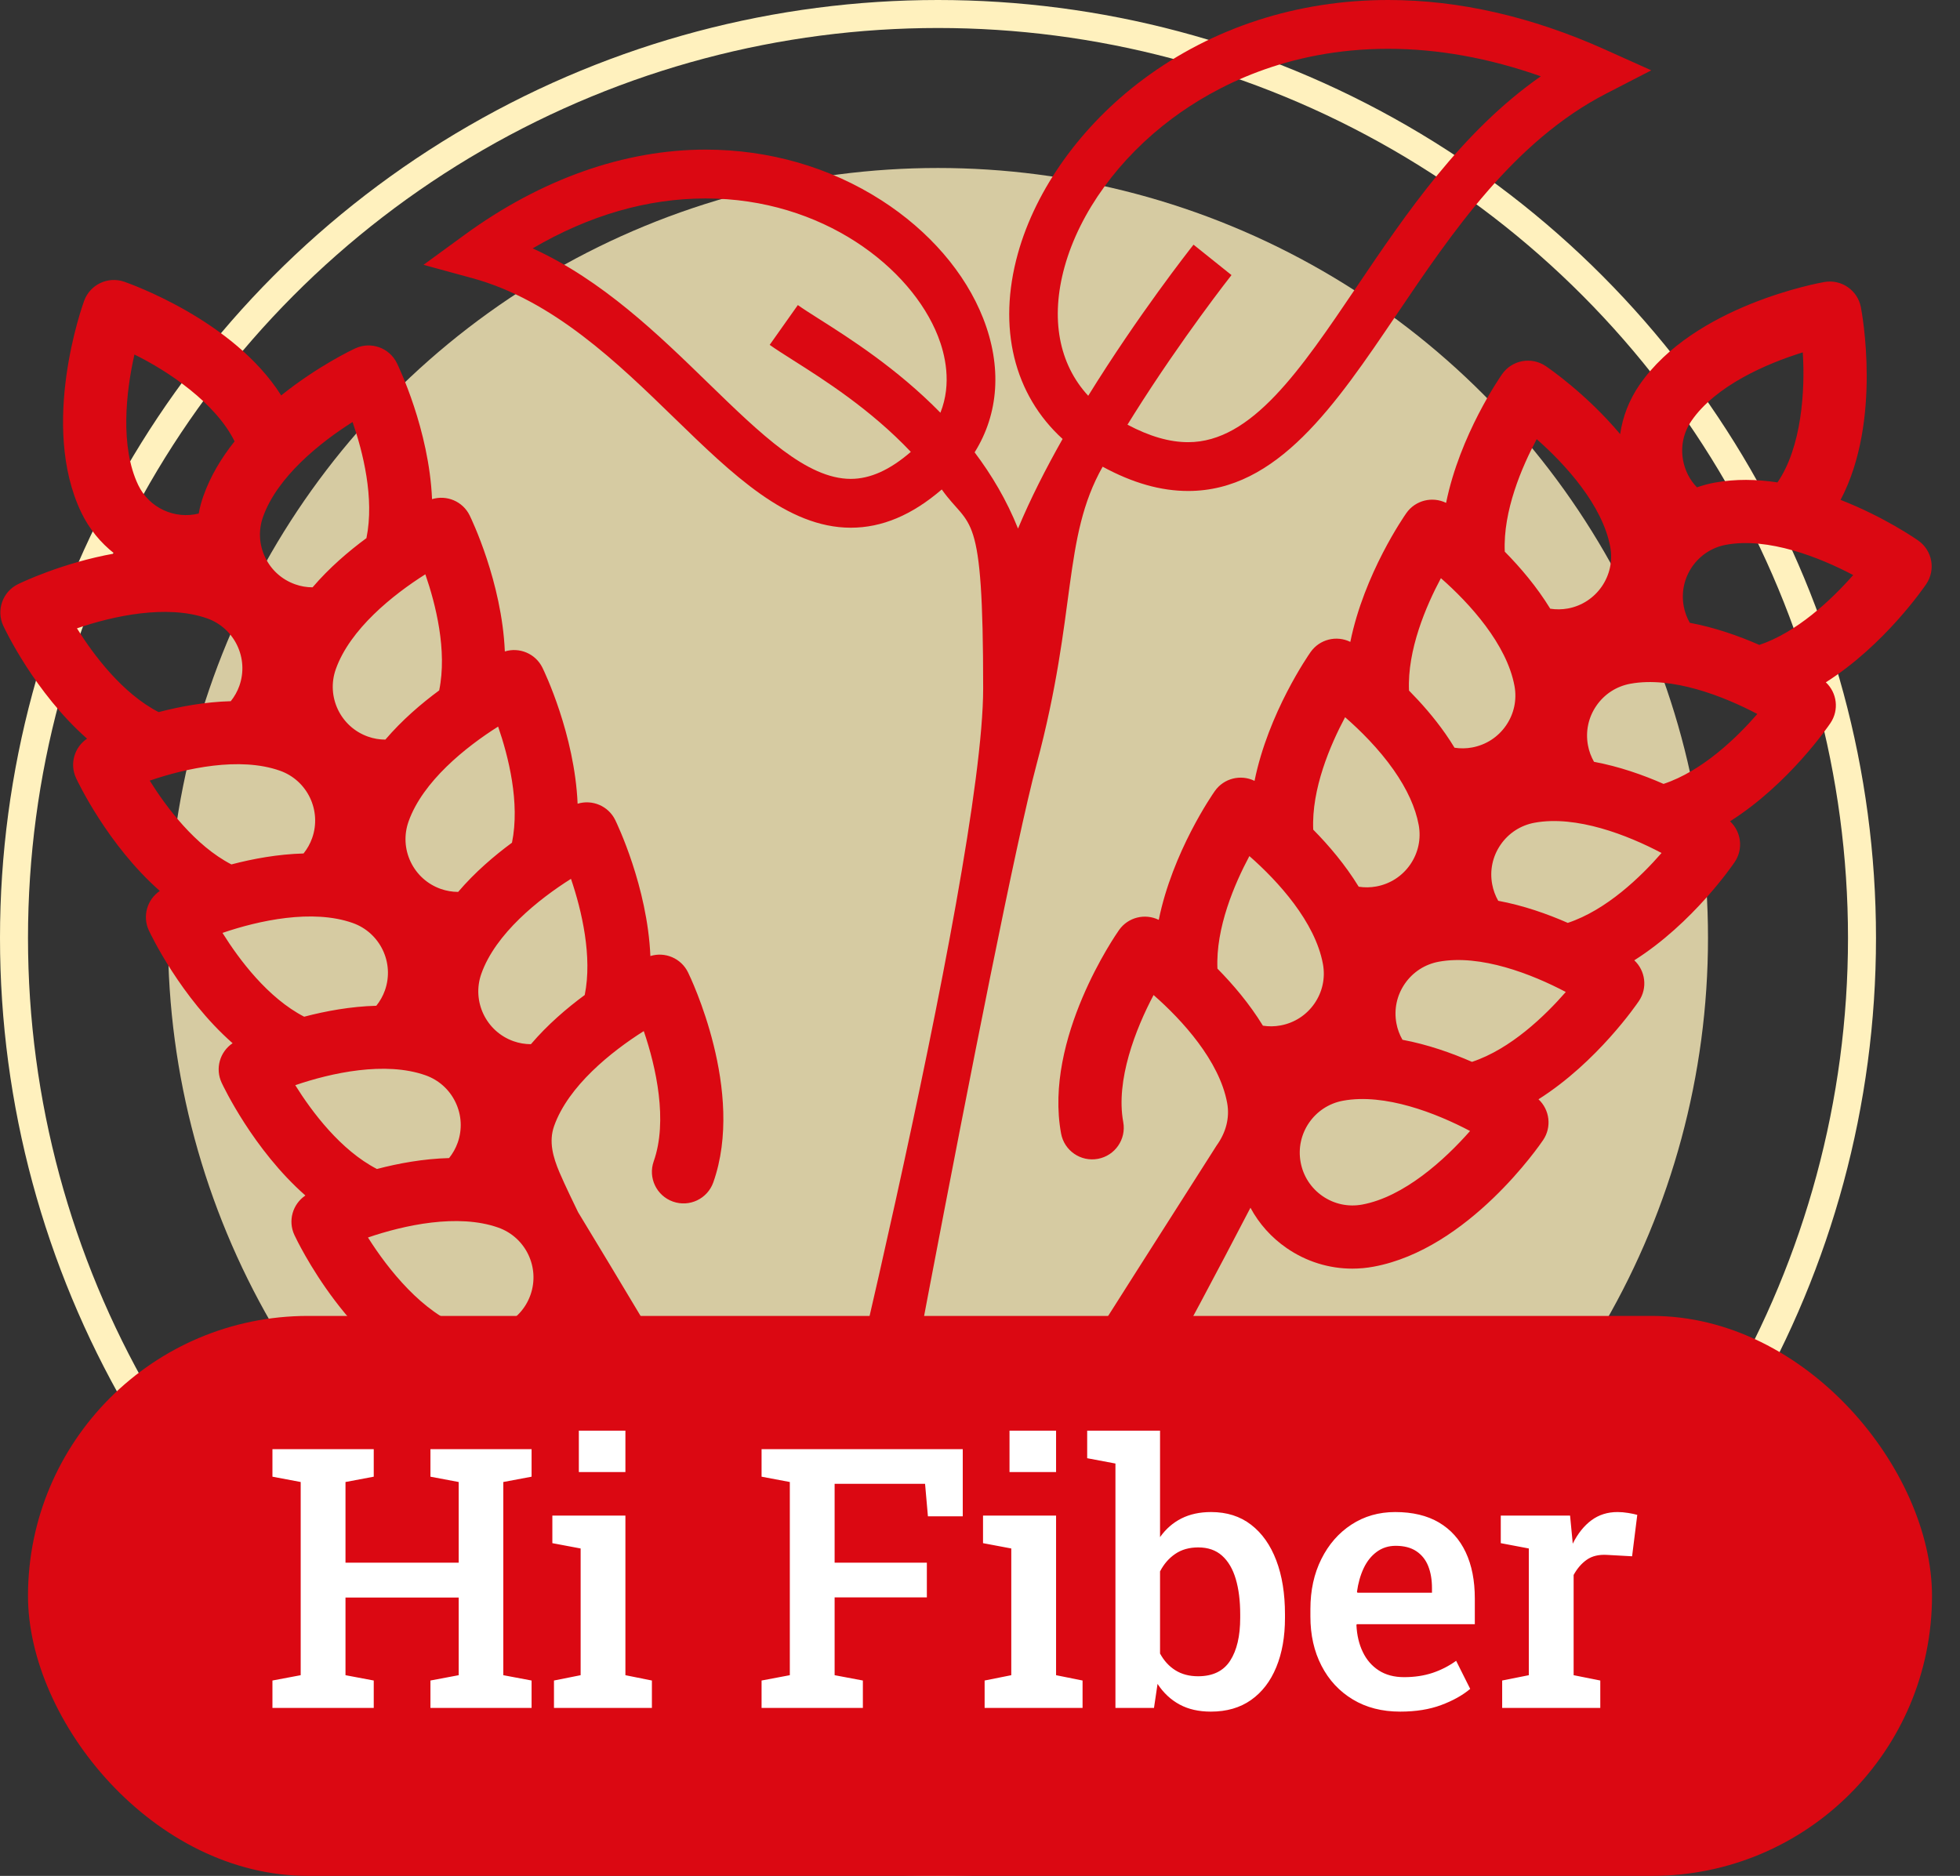 <?xml version="1.0" encoding="UTF-8"?>
<svg width="70px" height="67px" viewBox="0 0 70 67" version="1.1" xmlns="http://www.w3.org/2000/svg" xmlns:xlink="http://www.w3.org/1999/xlink">
    <rect x="0" y="0" width="70" height="67" fill="#333333" stroke="none"/>
    <title>hi fiber</title>
    <g id="Design-v3" stroke="none" stroke-width="1" fill="none" fill-rule="evenodd">
        <g id="Saffola-Masala-Oats_Landing-Page_Desktop_v3" transform="translate(-200, -1995)">
            <g id="features" transform="translate(0, 1567)">
                <g id="icons" transform="translate(140, 255)">
                    <g id="4" transform="translate(0, 173)">
                        <g id="hi-fiber" transform="translate(60.012, 0)">
                            <circle id="Oval" stroke="#FFF1BE" cx="33.488" cy="33.5" r="33"></circle>
                            <circle id="Oval" fill-opacity="0.8" fill="#FFF1BE" cx="33.488" cy="33.5" r="27.5"></circle>
                            <path d="M65.723,17.854 C67.213,15.028 66.481,11.143 66.447,10.968 C66.329,10.365 65.751,9.967 65.146,10.072 C64.957,10.105 60.497,10.909 58.54,13.748 C58.173,14.282 57.941,14.881 57.851,15.505 C56.635,14.059 55.284,13.137 55.19,13.074 C54.681,12.731 53.99,12.858 53.637,13.36 C53.559,13.471 52.128,15.53 51.634,17.961 C51.144,17.721 50.539,17.865 50.216,18.324 C50.138,18.435 48.707,20.494 48.214,22.926 C47.723,22.685 47.119,22.829 46.795,23.289 C46.718,23.399 45.286,25.459 44.793,27.89 C44.302,27.649 43.698,27.794 43.375,28.253 C43.297,28.363 41.866,30.423 41.372,32.854 C40.882,32.614 40.277,32.758 39.954,33.217 C39.844,33.374 37.259,37.094 37.884,40.486 C37.997,41.098 38.585,41.503 39.198,41.39 C39.811,41.277 40.216,40.689 40.104,40.077 C39.828,38.583 40.548,36.748 41.187,35.539 C42.214,36.437 43.538,37.891 43.815,39.393 C43.914,39.933 43.767,40.457 43.44,40.911 C35.227,53.789 30.944,60.641 30.59,61.467 C30.253,59.735 26.934,53.677 20.633,43.293 C20.518,43.052 20.169,42.344 19.966,41.865 C19.738,41.326 19.582,40.772 19.777,40.22 C20.284,38.788 21.823,37.557 22.98,36.827 C23.422,38.118 23.844,40.038 23.335,41.478 C23.127,42.065 23.435,42.709 24.023,42.917 C24.611,43.125 25.255,42.817 25.463,42.23 C26.613,38.979 24.644,34.899 24.559,34.727 C24.312,34.223 23.738,33.985 23.216,34.146 C23.11,31.667 22.018,29.407 21.96,29.287 C21.713,28.783 21.139,28.546 20.617,28.706 C20.511,26.228 19.42,23.967 19.361,23.848 C19.114,23.344 18.54,23.107 18.018,23.267 C17.912,20.789 16.82,18.528 16.762,18.409 C16.515,17.905 15.941,17.668 15.418,17.828 C15.313,15.349 14.221,13.089 14.163,12.97 C13.893,12.418 13.231,12.184 12.674,12.444 C12.579,12.487 11.334,13.076 10.03,14.123 C8.322,11.423 4.589,10.119 4.42,10.061 C3.839,9.862 3.205,10.165 2.994,10.741 C2.928,10.921 1.401,15.186 2.888,18.298 C3.173,18.894 3.584,19.388 4.072,19.77 C2.21,20.102 0.734,20.814 0.632,20.864 C0.081,21.134 -0.154,21.796 0.106,22.352 C0.163,22.475 1.235,24.742 3.097,26.382 C2.644,26.687 2.468,27.282 2.705,27.792 C2.762,27.914 3.834,30.181 5.696,31.821 C5.243,32.126 5.067,32.722 5.304,33.231 C5.361,33.353 6.433,35.62 8.295,37.26 C7.842,37.565 7.666,38.161 7.903,38.67 C7.96,38.792 9.032,41.059 10.895,42.699 C10.441,43.004 10.265,43.6 10.502,44.109 C10.583,44.283 12.52,48.378 15.772,49.527 C16.228,49.688 16.692,49.764 17.15,49.764 C18.436,49.764 19.662,49.161 20.446,48.137 C22.568,50.244 24.24,52.577 25.463,55.136 C27.297,58.975 29.097,62.246 29.116,66.5 L31.988,66 C31.988,62.304 30.59,64.5 33.884,61 C36.08,58.667 39.668,52.712 44.647,43.136 C44.954,43.707 45.394,44.201 45.943,44.579 C46.643,45.061 47.454,45.311 48.285,45.311 C48.537,45.311 48.792,45.288 49.045,45.241 C52.438,44.616 54.994,40.876 55.101,40.717 C55.414,40.251 55.334,39.635 54.934,39.263 C57.031,37.935 58.447,35.862 58.521,35.752 C58.835,35.287 58.755,34.671 58.355,34.299 C60.452,32.971 61.868,30.898 61.942,30.788 C62.256,30.323 62.175,29.707 61.775,29.334 C63.872,28.007 65.288,25.934 65.362,25.824 C65.676,25.358 65.596,24.742 65.196,24.37 C67.293,23.042 68.709,20.969 68.783,20.86 C69.127,20.35 69,19.66 68.497,19.307 C68.412,19.247 67.281,18.462 65.723,17.854 Z M17.778,25.951 C18.147,27.018 18.565,28.672 18.273,30.098 C17.632,30.57 16.945,31.159 16.35,31.856 C16.14,31.855 15.932,31.82 15.729,31.749 C15.254,31.581 14.873,31.238 14.655,30.784 C14.438,30.329 14.411,29.817 14.579,29.342 C15.085,27.911 16.621,26.681 17.778,25.951 Z M15.179,20.512 C15.548,21.579 15.966,23.233 15.673,24.659 C15.033,25.131 14.346,25.72 13.751,26.416 C13.541,26.416 13.333,26.381 13.13,26.309 C12.149,25.963 11.633,24.883 11.98,23.903 C12.486,22.472 14.022,21.242 15.179,20.512 Z M9.381,18.464 C9.887,17.033 11.423,15.802 12.58,15.073 C12.949,16.139 13.367,17.793 13.075,19.22 C12.434,19.692 11.747,20.281 11.151,20.977 C10.942,20.977 10.734,20.942 10.531,20.87 C10.056,20.702 9.674,20.36 9.457,19.905 C9.24,19.45 9.213,18.939 9.381,18.464 Z M4.789,12.662 C6.005,13.258 7.696,14.401 8.366,15.764 C7.901,16.346 7.506,16.997 7.253,17.712 C7.179,17.919 7.124,18.13 7.084,18.342 C6.232,18.555 5.318,18.147 4.925,17.325 C4.27,15.955 4.487,13.996 4.789,12.662 Z M7.387,22.087 C8.367,22.434 8.883,23.514 8.537,24.494 C8.465,24.697 8.361,24.88 8.23,25.044 C7.313,25.069 6.423,25.233 5.653,25.434 C4.359,24.766 3.334,23.399 2.736,22.442 C4.027,22 5.947,21.579 7.387,22.087 Z M5.335,27.881 C6.626,27.439 8.546,27.018 9.986,27.527 C10.967,27.873 11.482,28.953 11.136,29.933 C11.064,30.136 10.96,30.32 10.829,30.483 C9.912,30.508 9.022,30.672 8.252,30.874 C6.958,30.205 5.933,28.838 5.335,27.881 Z M12.585,32.966 C13.566,33.313 14.082,34.392 13.735,35.373 C13.663,35.575 13.559,35.759 13.428,35.922 C12.511,35.947 11.621,36.111 10.851,36.313 C9.557,35.645 8.532,34.277 7.934,33.32 C9.226,32.878 11.145,32.457 12.585,32.966 Z M15.184,38.405 C15.659,38.573 16.04,38.916 16.257,39.37 C16.475,39.825 16.502,40.337 16.334,40.812 C16.262,41.015 16.158,41.198 16.027,41.362 C15.11,41.387 14.22,41.55 13.45,41.752 C12.156,41.084 11.131,39.716 10.533,38.759 C11.825,38.317 13.744,37.897 15.184,38.405 Z M18.933,46.251 C18.586,47.232 17.506,47.747 16.525,47.401 C15.092,46.894 13.86,45.356 13.13,44.199 C14.422,43.757 16.343,43.336 17.783,43.845 C18.764,44.191 19.28,45.271 18.933,46.251 Z M18.328,37.188 C17.347,36.841 16.831,35.762 17.178,34.781 C17.684,33.349 19.223,32.118 20.38,31.389 C20.769,32.529 21.149,34.176 20.871,35.538 C20.231,36.009 19.544,36.598 18.949,37.295 C18.739,37.294 18.531,37.26 18.328,37.188 Z M64.373,12.586 C64.462,13.951 64.33,15.98 63.469,17.23 C62.733,17.118 61.971,17.1 61.225,17.238 C61.009,17.278 60.798,17.335 60.594,17.406 C60.338,17.142 60.166,16.809 60.098,16.44 C60.006,15.945 60.113,15.443 60.399,15.028 C61.261,13.778 63.066,12.989 64.373,12.586 Z M57.497,19.536 C57.686,20.559 57.007,21.544 55.984,21.733 C55.772,21.771 55.561,21.773 55.354,21.741 C54.875,20.959 54.289,20.27 53.73,19.703 C53.665,18.25 54.338,16.681 54.87,15.685 C55.898,16.588 57.222,18.044 57.497,19.536 Z M54.077,24.5 C54.168,24.996 54.061,25.497 53.775,25.912 C53.489,26.327 53.059,26.605 52.563,26.697 C52.352,26.736 52.142,26.738 51.935,26.706 C51.833,26.539 51.727,26.373 51.611,26.208 C51.206,25.629 50.749,25.11 50.31,24.665 C50.245,23.213 50.918,21.645 51.449,20.65 C52.478,21.552 53.801,23.008 54.077,24.5 Z M49.763,27.502 C50.241,28.185 50.542,28.845 50.656,29.465 C50.747,29.96 50.64,30.461 50.355,30.876 C50.069,31.291 49.638,31.57 49.143,31.661 C48.931,31.7 48.72,31.702 48.513,31.67 C48.034,30.888 47.448,30.198 46.889,29.632 C46.824,28.18 47.496,26.612 48.027,25.616 C48.56,26.08 49.225,26.735 49.763,27.502 Z M45.092,36.634 C44.613,35.852 44.027,35.163 43.468,34.596 C43.403,33.142 44.077,31.572 44.609,30.576 C45.636,31.475 46.958,32.928 47.235,34.429 C47.327,34.924 47.22,35.426 46.934,35.841 C46.648,36.255 46.218,36.534 45.722,36.625 C45.51,36.665 45.299,36.666 45.092,36.634 Z M48.636,43.023 C48.14,43.114 47.639,43.007 47.224,42.722 C46.809,42.436 46.53,42.006 46.439,41.51 C46.25,40.487 46.929,39.502 47.952,39.314 C49.446,39.038 51.28,39.757 52.49,40.395 C51.587,41.423 50.13,42.748 48.636,43.023 Z M52.559,37.926 C51.83,37.607 50.977,37.306 50.076,37.137 C49.972,36.955 49.898,36.758 49.859,36.546 C49.768,36.05 49.875,35.549 50.161,35.134 C50.447,34.719 50.877,34.441 51.373,34.349 C52.866,34.074 54.699,34.792 55.909,35.43 C55.167,36.281 53.941,37.468 52.559,37.926 Z M55.98,32.962 C55.251,32.642 54.398,32.341 53.496,32.173 C53.392,31.991 53.319,31.793 53.28,31.581 C53.188,31.086 53.295,30.585 53.581,30.17 C53.867,29.755 54.298,29.476 54.793,29.385 C56.287,29.11 58.12,29.827 59.329,30.466 C58.588,31.317 57.362,32.504 55.98,32.962 Z M56.917,27.209 C56.813,27.026 56.739,26.829 56.7,26.617 C56.609,26.122 56.716,25.621 57.002,25.206 C57.288,24.791 57.718,24.512 58.214,24.421 C59.707,24.146 61.54,24.863 62.75,25.501 C62.009,26.353 60.783,27.54 59.4,27.998 C58.672,27.678 57.818,27.377 56.917,27.209 Z M62.821,23.034 C62.092,22.714 61.239,22.413 60.338,22.244 C60.234,22.062 60.16,21.865 60.121,21.653 C60.03,21.158 60.137,20.656 60.422,20.241 C60.708,19.827 61.139,19.548 61.634,19.457 C63.128,19.181 64.964,19.9 66.173,20.539 C65.379,21.445 64.14,22.595 62.821,23.034 Z" id="Shape" fill="#DB0812" fill-rule="nonzero"></path>
                            <path d="M40.818,2.832 C38.616,4.473 36.985,6.741 36.341,9.056 C35.604,11.705 36.203,14.098 37.938,15.678 C37.341,16.733 36.786,17.822 36.346,18.878 C35.942,17.867 35.404,16.962 34.796,16.156 C35.659,14.778 35.778,13.094 35.101,11.369 C34.463,9.744 33.171,8.246 31.463,7.151 C29.62,5.969 27.451,5.344 25.189,5.344 C22.287,5.344 19.309,6.397 16.579,8.389 L15.113,9.459 L16.861,9.936 C19.743,10.724 22.044,12.959 24.074,14.932 C26.146,16.945 28.104,18.847 30.372,18.848 C31.489,18.848 32.555,18.399 33.623,17.482 C34.647,18.935 35.101,18.025 35.101,24.586 C35.101,31.147 28.905,56.076 28.638,57 C28.371,57.924 30.372,61 30.372,61 C30.372,61 35.557,32.733 37.01,27.294 C38.464,21.855 37.922,19.231 39.368,16.669 C40.442,17.252 41.445,17.536 42.422,17.536 C45.608,17.536 47.68,14.47 49.874,11.224 C51.831,8.327 54.051,5.042 57.353,3.342 L58.963,2.512 L57.311,1.77 C54.697,0.595 52.092,0 49.568,0 C46.33,0 43.304,0.979 40.818,2.832 Z M25.278,13.678 C23.488,11.937 21.501,10.007 19.012,8.871 C21.035,7.687 23.107,7.088 25.189,7.088 C29.369,7.088 32.528,9.564 33.488,12.009 C33.737,12.643 33.994,13.691 33.574,14.741 C32.019,13.153 30.307,12.068 29.242,11.393 C28.931,11.195 28.662,11.025 28.482,10.896 L27.477,12.317 C27.696,12.474 27.985,12.656 28.318,12.868 C29.415,13.563 31.08,14.619 32.517,16.139 C31.769,16.787 31.065,17.104 30.373,17.104 C28.805,17.104 27.17,15.516 25.278,13.678 Z M42.422,15.793 C41.757,15.793 41.044,15.587 40.255,15.168 C40.333,15.043 40.411,14.917 40.491,14.789 C42.209,12.058 43.953,9.847 43.97,9.825 L42.614,8.739 C42.465,8.927 40.635,11.254 38.853,14.136 C37.805,13 37.495,11.379 38.01,9.525 C38.552,7.577 39.952,5.648 41.85,4.233 C43.374,3.097 45.95,1.743 49.568,1.743 C51.341,1.743 53.168,2.073 55.016,2.725 C52.181,4.708 50.21,7.625 48.44,10.244 C46.428,13.221 44.69,15.793 42.422,15.793 Z" id="Shape" fill="#DB0812" fill-rule="nonzero"></path>
                            <rect id="Rectangle" fill="#DB0812" x="0.988" y="47" width="68" height="20" rx="10"></rect>
                            <path d="M13.336,61 L13.336,60.022 L12.327,59.832 L12.327,57.058 L16.37,57.058 L16.37,59.832 L15.361,60.022 L15.361,61 L18.973,61 L18.973,60.022 L17.963,59.832 L17.963,52.932 L18.973,52.742 L18.973,51.758 L15.361,51.758 L15.361,52.742 L16.37,52.932 L16.37,55.814 L12.327,55.814 L12.327,52.932 L13.336,52.742 L13.336,51.758 L9.718,51.758 L9.718,52.742 L10.727,52.932 L10.727,59.832 L9.718,60.022 L9.718,61 L13.336,61 Z M22.324,52.577 L22.324,51.098 L20.661,51.098 L20.661,52.577 L22.324,52.577 Z M23.27,61 L23.27,60.022 L22.324,59.832 L22.324,54.132 L19.715,54.132 L19.715,55.116 L20.725,55.306 L20.725,59.832 L19.773,60.022 L19.773,61 L23.27,61 Z M30.805,61 L30.805,60.022 L29.796,59.832 L29.796,57.052 L33.09,57.052 L33.09,55.814 L29.796,55.814 L29.796,52.996 L33.026,52.996 L33.128,54.157 L34.372,54.157 L34.372,51.758 L27.187,51.758 L27.187,52.742 L28.196,52.932 L28.196,59.832 L27.187,60.022 L27.187,61 L30.805,61 Z M37.705,52.577 L37.705,51.098 L36.042,51.098 L36.042,52.577 L37.705,52.577 Z M38.651,61 L38.651,60.022 L37.705,59.832 L37.705,54.132 L35.096,54.132 L35.096,55.116 L36.105,55.306 L36.105,59.832 L35.153,60.022 L35.153,61 L38.651,61 Z M43.234,61.133 C43.796,61.133 44.275,60.995 44.668,60.718 C45.062,60.44 45.362,60.05 45.569,59.546 C45.777,59.043 45.88,58.457 45.88,57.788 L45.88,57.788 L45.88,57.655 C45.88,56.918 45.777,56.277 45.569,55.731 C45.362,55.186 45.063,54.761 44.671,54.459 C44.28,54.156 43.803,54.005 43.24,54.005 C42.838,54.005 42.486,54.081 42.183,54.233 C41.88,54.386 41.625,54.608 41.418,54.9 L41.418,54.9 L41.418,51.098 L38.816,51.098 L38.816,52.082 L39.825,52.272 L39.825,61 L41.202,61 L41.329,60.143 C41.541,60.465 41.803,60.71 42.116,60.879 C42.429,61.049 42.802,61.133 43.234,61.133 Z M42.776,59.87 C42.463,59.87 42.194,59.799 41.967,59.657 C41.741,59.516 41.558,59.316 41.418,59.058 L41.418,59.058 L41.418,56.125 C41.554,55.863 41.734,55.654 41.961,55.5 C42.187,55.345 42.461,55.268 42.783,55.268 C43.13,55.268 43.413,55.366 43.633,55.563 C43.853,55.76 44.016,56.037 44.122,56.395 C44.228,56.752 44.281,57.172 44.281,57.655 L44.281,57.655 L44.281,57.788 C44.281,58.436 44.161,58.944 43.922,59.315 C43.683,59.685 43.301,59.87 42.776,59.87 Z M49.994,61.133 C50.552,61.133 51.041,61.055 51.46,60.898 C51.879,60.742 52.224,60.549 52.495,60.321 L52.495,60.321 L51.993,59.318 C51.735,59.504 51.454,59.648 51.149,59.75 C50.844,59.851 50.506,59.902 50.133,59.902 C49.778,59.902 49.476,59.821 49.229,59.661 C48.981,59.5 48.791,59.28 48.658,59 C48.524,58.721 48.449,58.402 48.432,58.042 L48.432,58.042 L48.445,58.01 L52.66,58.01 L52.66,57.096 C52.66,56.453 52.552,55.902 52.336,55.443 C52.12,54.983 51.802,54.629 51.381,54.379 C50.96,54.13 50.438,54.005 49.816,54.005 C49.232,54.005 48.712,54.154 48.255,54.452 C47.797,54.751 47.439,55.161 47.179,55.684 C46.918,56.206 46.788,56.802 46.788,57.471 L46.788,57.471 L46.788,57.737 C46.788,58.397 46.92,58.984 47.185,59.496 C47.449,60.008 47.822,60.409 48.302,60.698 C48.782,60.988 49.346,61.133 49.994,61.133 Z M51.13,56.887 L48.47,56.887 L48.451,56.855 C48.494,56.542 48.573,56.261 48.689,56.014 C48.806,55.766 48.961,55.571 49.156,55.427 C49.351,55.283 49.577,55.211 49.835,55.211 C50.131,55.211 50.376,55.274 50.568,55.401 C50.761,55.528 50.903,55.705 50.994,55.931 C51.085,56.158 51.13,56.421 51.13,56.722 L51.13,56.722 L51.13,56.887 Z M57.141,61 L57.141,60.022 L56.189,59.832 L56.189,56.252 C56.316,56.019 56.474,55.837 56.662,55.706 C56.85,55.575 57.09,55.518 57.382,55.535 L57.382,55.535 L58.277,55.585 L58.462,54.106 C58.377,54.081 58.268,54.058 58.135,54.037 C58.001,54.015 57.875,54.005 57.757,54.005 C57.401,54.005 57.092,54.102 56.827,54.297 C56.563,54.492 56.339,54.771 56.157,55.135 L56.157,55.135 L56.145,54.995 L56.062,54.132 L53.587,54.132 L53.587,55.116 L54.589,55.306 L54.589,59.832 L53.637,60.022 L53.637,61 L57.141,61 Z" id="HiFiber" fill="#FFFFFF" fill-rule="nonzero"></path>
                        </g>
                    </g>
                </g>
            </g>
        </g>
    </g>
</svg>